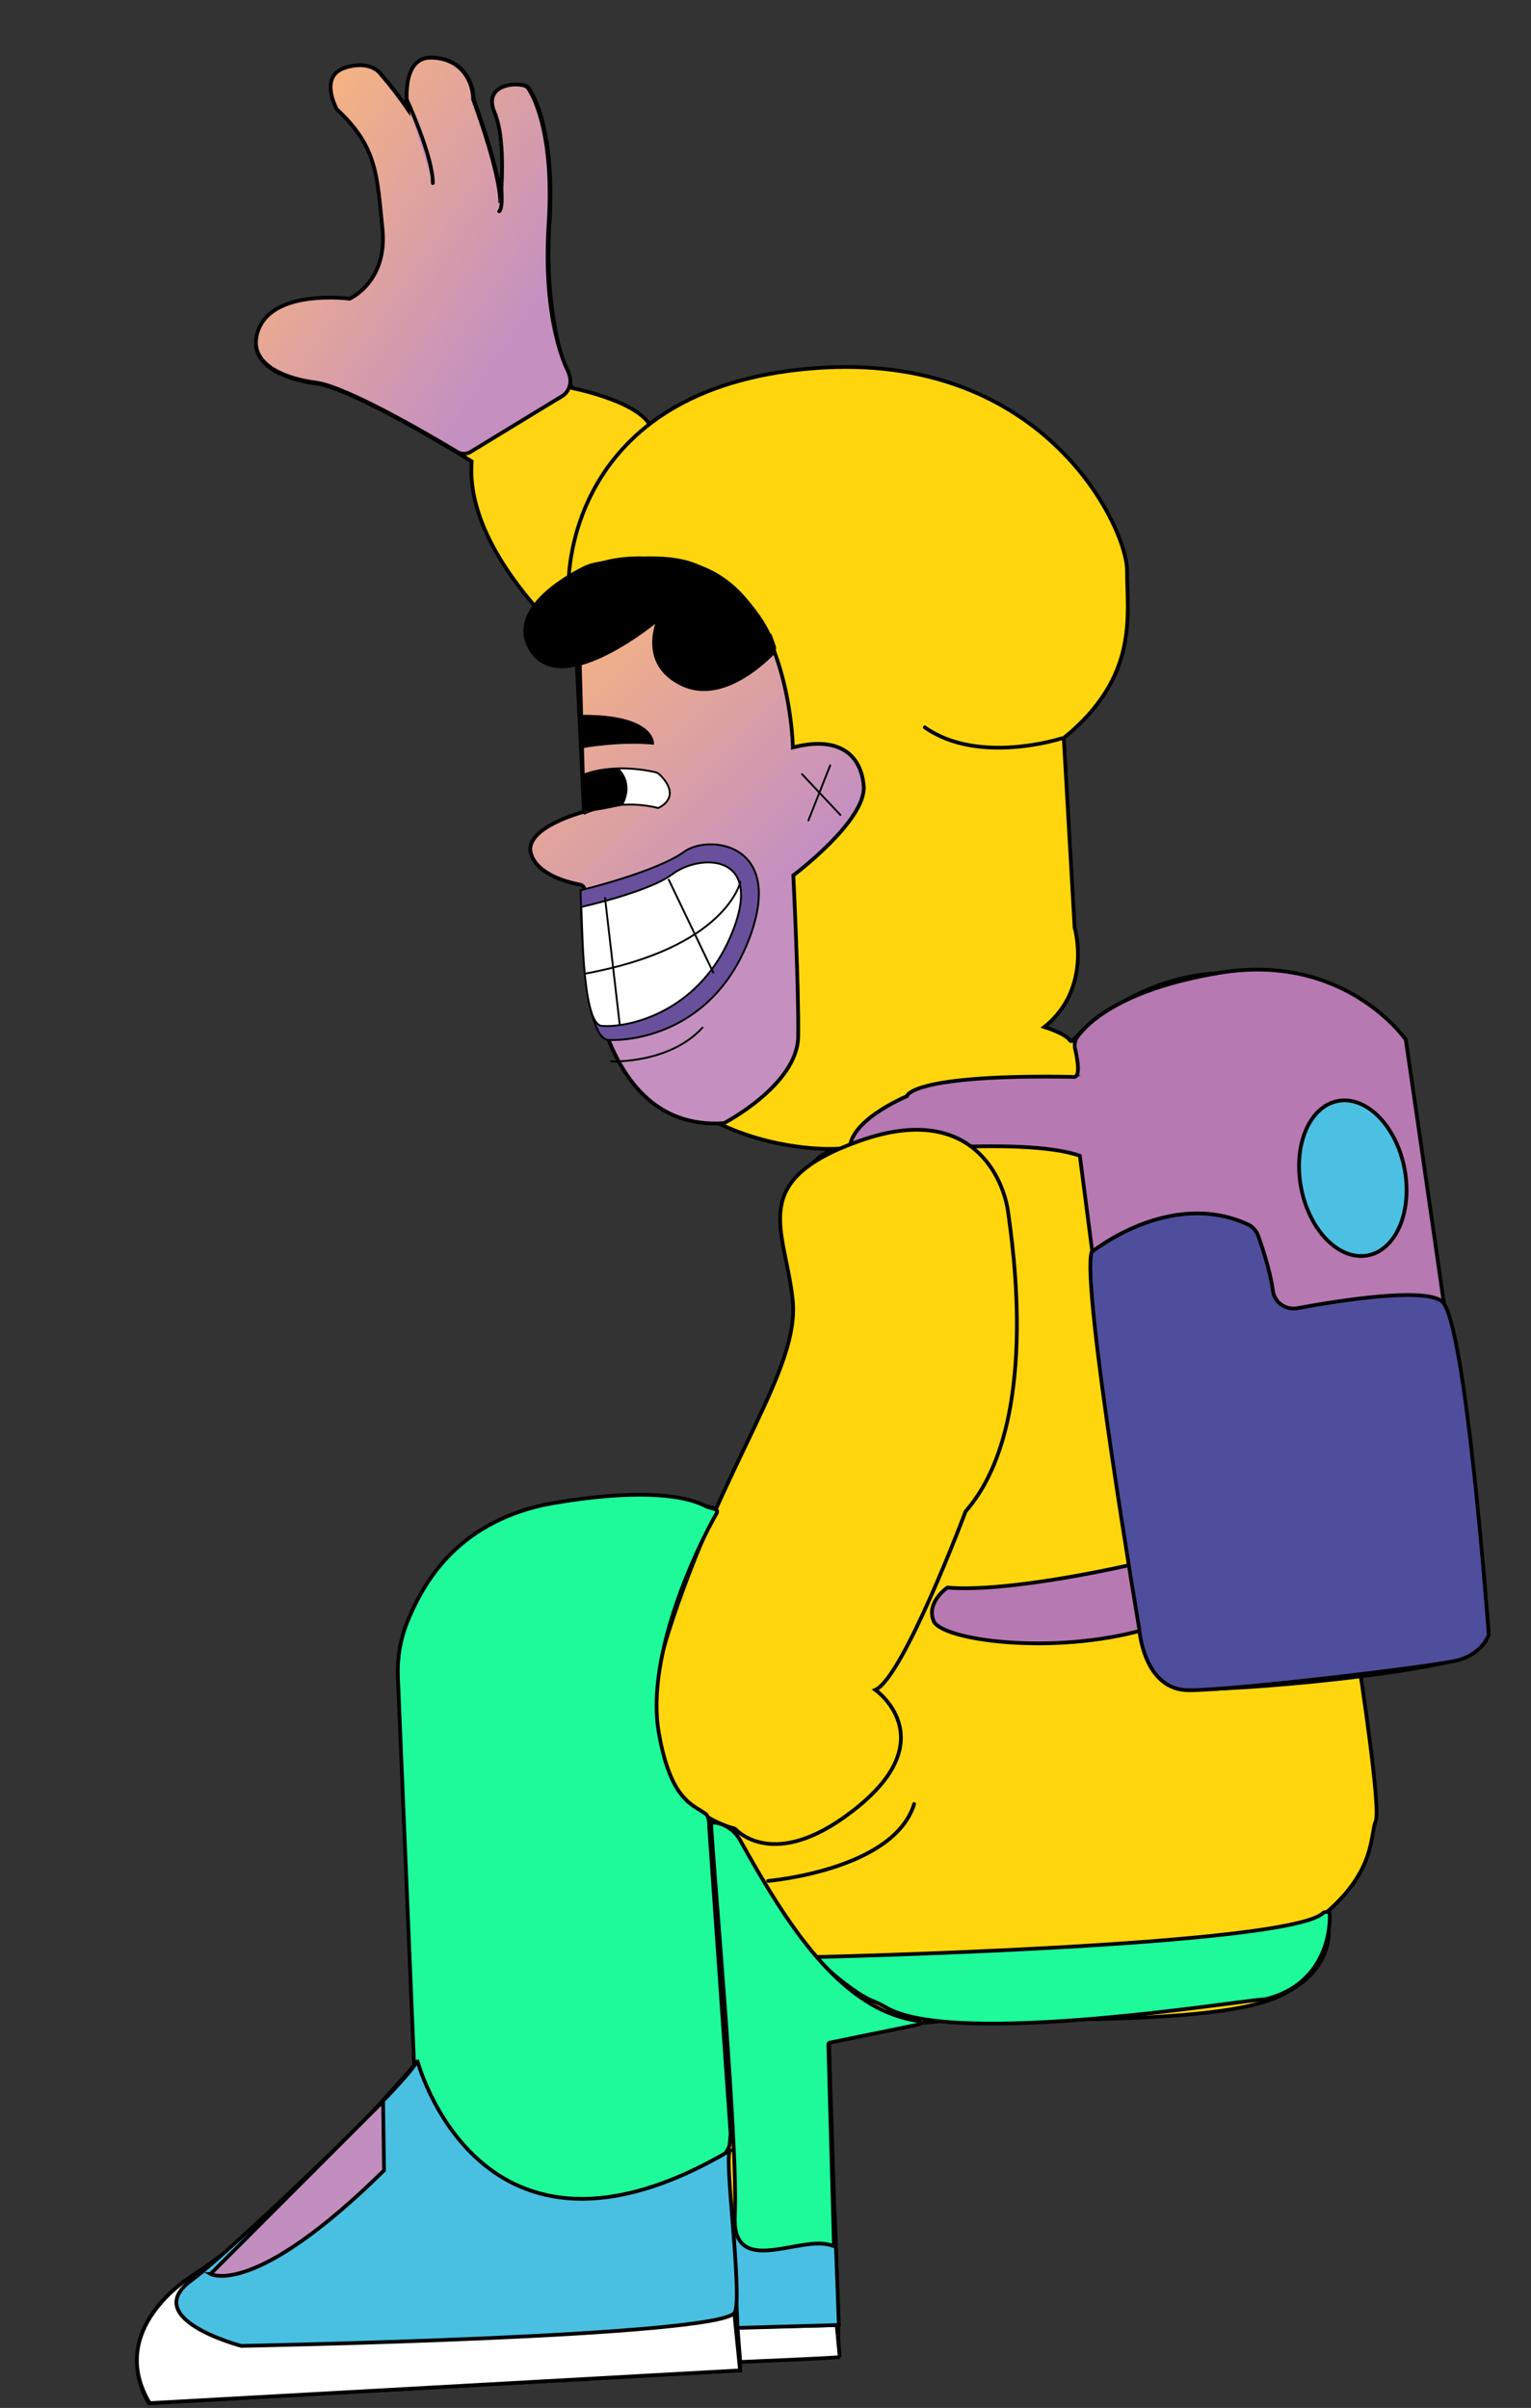 <svg width="410" height="645" viewBox="0 0 410 645" fill="none" xmlns="http://www.w3.org/2000/svg">
<rect x="0" y="0" width="410" height="645" fill="#333333" stroke="none"/>
<path d="M109.225 29.197C109.225 29.197 107.147 15.258 115.623 15.445C124.099 15.632 126.86 22.324 126.846 26.648C126.846 26.648 135.77 50.412 133.9 56.885C133.9 56.885 136.208 38.683 132.645 30.201C129.082 21.718 140.661 21.892 141.554 23.528C141.554 23.528 148.892 32.877 147.15 60.089C145.407 87.277 153.235 103.951 153.235 103.951C153.235 103.951 174.462 108.117 174.723 116.177C174.983 124.236 150.004 117.115 158.326 177.141C158.326 177.141 124.24 150.242 126.313 123.582C126.313 123.582 94.956 104.097 84.62 102.705C84.62 102.705 65.34 100.782 69.031 89.081C72.723 77.38 93.719 80.194 93.719 80.194C93.719 80.194 103.997 75.651 102.518 61.354C101.038 47.056 101.206 39.518 90.265 29.292C90.265 29.292 85.365 20.443 92.477 18.177C99.59 15.911 102.171 20.03 102.171 20.03C102.171 20.03 105.471 23.733 109.251 29.22C115.071 37.666 122.035 50.292 119.864 60.014" fill="#FFD412"/>
<path d="M109.225 29.197C109.225 29.197 107.147 15.258 115.623 15.445C124.099 15.632 126.86 22.324 126.846 26.648C126.846 26.648 135.77 50.412 133.9 56.885C133.9 56.885 136.208 38.683 132.645 30.201C129.082 21.718 140.661 21.892 141.554 23.528C141.554 23.528 148.892 32.877 147.15 60.089C145.407 87.277 153.235 103.951 153.235 103.951C153.235 103.951 174.462 108.117 174.723 116.177C174.983 124.236 150.004 117.115 158.326 177.141C158.326 177.141 124.24 150.242 126.313 123.582C126.313 123.582 94.956 104.097 84.62 102.705C84.62 102.705 65.34 100.782 69.031 89.081C72.723 77.38 93.719 80.194 93.719 80.194C93.719 80.194 103.997 75.651 102.518 61.354C101.038 47.056 101.206 39.518 90.265 29.292C90.265 29.292 85.365 20.443 92.477 18.177C99.59 15.911 102.171 20.03 102.171 20.03C102.171 20.03 105.471 23.733 109.251 29.22C115.071 37.666 122.035 50.292 119.864 60.014" stroke="black" stroke-miterlimit="10"/>
<path d="M223.415 307.733C223.415 307.733 157.718 311.029 158.378 236.149C158.378 236.149 143.941 236.291 143.922 228.065C143.904 219.839 156.462 218.835 156.462 218.835L154.445 177.323C154.445 177.323 131.804 175.532 152.255 157.125C152.255 157.125 150.369 105.703 214.656 98.941C278.944 92.18 301.843 141.215 301.815 152.844C301.788 164.473 305.22 181.195 284.879 197.67L287.78 248.481C287.78 248.481 292.632 264.643 279.69 275.097C279.69 275.097 285.327 276.834 286.515 278.688C286.68 278.929 287.008 278.984 287.196 278.772C291.529 274.211 325.269 241.554 370.77 276.729L395.441 431.979C395.441 431.979 396.668 444.483 387.397 443.114L363.962 446.022C363.962 446.022 369.896 484.374 368.403 487.864C366.91 491.354 368.462 500.938 355.103 512.368C355.103 512.368 360.741 527.032 341.379 535.221C321.992 543.412 255.18 540.248 255.068 540.88C254.956 541.512 221.892 543.748 221.892 543.748L224.642 629.975L198.074 631.571L198.276 634.934L39.873 643.722C39.873 643.722 27.129 625.359 52.549 608.829C77.97 592.299 113.944 549.731 113.944 549.731L110.914 456.344C110.914 456.344 101.551 409.246 152.024 402.564C152.024 402.564 175.054 398.756 193.585 404.669C193.585 404.669 213.326 364.851 213.559 357.885C213.791 350.92 211.329 338.265 212.594 324.311C213.859 310.357 223.44 307.732 223.44 307.732L223.415 307.733Z" fill="#FFD60E" stroke="black" stroke-miterlimit="10"/>
<path d="M193.877 300.861C193.877 300.861 213.554 290.638 213.75 277.702C213.946 264.765 212.452 234.473 212.452 234.473C212.452 234.473 232.18 219.713 231.296 210.398C230.412 201.084 223.421 197.295 212.341 200.215C212.341 200.215 211.567 155.327 182.309 150.622C182.309 150.622 162.41 146.332 154.537 154.87C154.537 154.87 126.541 176.589 155.263 177.769L156.349 217.454C156.349 217.454 140.179 221.656 142.196 228.648C143.834 234.311 152.244 236.386 155.375 236.974C156.056 237.109 156.54 237.681 156.532 238.382C156.4 247.407 157.015 303.351 193.877 300.861Z" fill="url(#paint0_linear_126_69)" stroke="black" stroke-miterlimit="10"/>
<path d="M287.562 288.479C289.446 288.516 288.522 283.572 287.914 280.97C287.643 279.806 287.873 278.611 288.592 277.638C291.375 273.853 300.499 264.938 326.604 260.582C360.262 254.992 376.475 278.491 376.475 278.491C376.475 278.491 398.784 431.47 398.574 436.332C398.364 441.194 393.332 443.456 393.332 443.456C381.03 448.742 320.632 453.978 314.698 452.073C308.763 450.168 306.488 436.511 306.488 436.511C281.669 443.504 252.115 439.299 250.028 434.223C247.942 429.148 253.705 425.259 253.705 425.259C270.624 426.68 303.356 419.036 303.356 419.036L289.181 309.587C273.315 303.982 227.754 309.382 227.754 309.382C225.531 300.772 242.841 293.652 242.841 293.652C242.841 293.652 243.511 287.682 287.611 288.451L287.562 288.479Z" fill="#B679B2" stroke="black" stroke-miterlimit="10"/>
<path d="M292.322 335.417C292.322 335.417 313.265 318.323 334.187 327.974C335.527 328.594 336.525 329.785 337.01 331.182C338.157 334.44 340.212 340.696 340.893 345.784C341.306 348.912 344.337 350.981 347.459 350.418C358.806 348.311 381.018 344.825 386.074 348.5C392.543 353.19 398.686 437.956 398.686 437.956C398.686 437.956 396.898 443.217 389.956 444.834C383.013 446.452 330.782 452.741 318.433 452.757C306.083 452.774 305.058 436.123 305.058 436.123C305.058 436.123 289.564 344.564 292.323 335.442L292.322 335.417Z" fill="#4F4E9C" stroke="black" stroke-miterlimit="10"/>
<path d="M366.337 336.267C373.964 334.769 378.331 324.302 376.091 312.887C373.85 301.472 365.849 293.433 358.222 294.93C350.594 296.428 346.227 306.895 348.468 318.31C350.709 329.724 358.709 337.764 366.337 336.267Z" fill="#4BC0E3" stroke="black" stroke-miterlimit="10"/>
<path d="M150.393 106.223C152.305 105.067 153.179 102.734 152.506 100.594C152.295 99.962 152.168 99.499 152.168 99.499C152.168 99.499 145.187 87.129 146.923 59.986C148.662 32.867 141.342 23.517 141.342 23.517C140.451 21.885 128.88 21.712 132.458 30.172C135.229 36.747 134.464 49.16 133.985 54.369C133.893 45.824 126.699 26.627 126.699 26.627C126.713 22.314 123.96 15.638 115.507 15.452C107.054 15.266 109.126 29.169 109.126 29.169C105.357 23.695 102.065 20.002 102.065 20.002C102.065 20.002 99.516 15.892 92.398 18.154C85.28 20.415 90.192 29.241 90.192 29.241C101.103 39.441 100.935 46.935 102.411 61.222C103.888 75.508 93.638 80.014 93.638 80.014C93.638 80.014 72.698 77.207 69.017 88.879C65.337 100.55 84.564 102.468 84.564 102.468C92.7 103.566 113.839 115.878 122.442 121.037C123.547 121.714 124.933 121.705 126.055 121.018L150.415 106.172L150.393 106.223Z" fill="url(#paint1_linear_126_69)" stroke="black" stroke-miterlimit="10"/>
<path d="M108.807 26.398C108.807 26.398 115.93 41.75 115.906 49.029L108.807 26.398Z" fill="#C590C0"/>
<path d="M108.807 26.398C108.807 26.398 115.93 41.75 115.906 49.029" stroke="black" stroke-miterlimit="10" stroke-linecap="round"/>
<path d="M134.033 47.94C134.033 47.94 134.983 55.648 133.678 56.608L134.033 47.94Z" fill="#C590C0"/>
<path d="M134.033 47.94C134.033 47.94 134.983 55.648 133.678 56.608" stroke="black" stroke-miterlimit="10" stroke-linecap="round"/>
<path d="M207.198 172.926C207.479 173.696 207.298 174.591 206.682 175.193C203.46 178.434 192.719 188.074 182.703 183.294C170.754 177.597 176.58 165.598 176.58 165.598C176.58 165.598 151.11 187.108 142.531 174.549C135.268 163.926 151.23 154.784 156.32 152.241C157.281 151.741 158.304 151.41 159.386 151.173C164.074 150.203 178.197 147.782 186.856 151.686C186.856 151.686 201.333 157.353 207.201 172.975L207.198 172.926Z" fill="black" stroke="black" stroke-miterlimit="10"/>
<path d="M218.444 524.214C218.444 524.214 346.193 521.32 354.442 512.299C354.535 512.193 356.019 512.028 356.053 512.177C356.386 514.823 356.111 531.387 338.73 535.55C334.836 535.381 255.329 548.757 237.103 537.604C236.431 537.192 234.457 536.254 233.718 535.972C230.713 534.869 223.249 529.584 218.47 524.237L218.444 524.214Z" fill="#1EF99A" stroke="black" stroke-miterlimit="10"/>
<path d="M217.03 524.284C217.03 524.284 198.137 503.856 196.804 489.969C196.801 489.919 196.847 489.866 196.9 489.913C198.022 491.12 208.628 501.302 229.918 483.832C252.493 465.311 234.417 452.654 234.417 452.654C241.961 449.303 258.582 404.854 258.582 404.854C278.716 381.882 271.118 333.166 269.95 324.541C268.782 315.916 260.347 294.86 230.159 305.618C199.971 316.376 210.176 329.031 212.265 347.994C214.353 366.958 193.679 391.337 179.017 437.192C164.355 483.047 196.768 489.796 196.768 489.796" fill="#FFD60B"/>
<path d="M217.03 524.284C217.03 524.284 198.137 503.856 196.804 489.969C196.801 489.919 196.847 489.866 196.9 489.913C198.022 491.12 208.628 501.302 229.918 483.832C252.493 465.311 234.417 452.654 234.417 452.654C241.961 449.303 258.582 404.854 258.582 404.854C278.716 381.882 271.118 333.166 269.95 324.541C268.782 315.916 260.347 294.86 230.159 305.618C199.971 316.376 210.176 329.031 212.265 347.994C214.353 366.958 193.679 391.337 179.017 437.192C164.355 483.047 196.768 489.796 196.768 489.796" stroke="black" stroke-miterlimit="10"/>
<path d="M224.094 622.808L197.504 623.452L198.232 632.688C198.232 632.688 224.892 631.564 224.88 631.368C224.868 631.172 224.069 622.81 224.069 622.81L224.094 622.808Z" fill="white" stroke="black" stroke-miterlimit="10"/>
<path d="M196.324 593.74L197.509 623.554L224.643 622.783L223.554 593.317L196.324 593.74Z" fill="#49C0E3" stroke="black" stroke-miterlimit="10"/>
<path d="M245.996 542.285L222.219 547.143C222 547.181 221.815 547.392 221.83 547.642L223.321 601.174C223.333 601.373 223.229 601.705 223.076 601.614C214.933 598.098 195.914 610.806 196.789 593.38C197.768 573.995 190.428 494.028 190.405 487.496C190.39 487.246 190.619 488.184 190.866 488.194C191.97 488.128 195.956 488.865 198.248 492.983C210.787 515.536 225.12 538.432 245.989 541.359C246.511 541.428 246.557 542.201 246.022 542.309L245.996 542.285Z" fill="#1EF99A" stroke="black" stroke-miterlimit="10"/>
<path d="M188.911 403.432C190.236 404.104 192.676 404.057 191.921 405.33C187.361 413.266 172.676 443.022 176.443 464.232C179.685 482.568 185.677 483.36 188.951 485.868C189.927 486.611 189.906 488.365 189.93 489.591L195.647 571.36C195.663 571.634 195.425 574.378 195.366 574.657C194.509 577.589 184.507 592.213 156.473 590.917C126.067 589.537 117.516 584.291 111.583 566.868C111.493 566.623 111.451 566.35 111.435 566.075L106.559 449.246C106.361 444.275 107.145 439.295 109.007 434.65C113.476 423.514 122.443 408.426 145.2 403.202C145.2 403.202 175.84 396.729 188.909 403.407L188.911 403.432Z" fill="#1EF99A" stroke="black" stroke-miterlimit="10"/>
<path d="M205.69 503.829C205.69 503.829 239.385 500.97 244.804 483.226" stroke="black" stroke-miterlimit="10" stroke-linecap="round"/>
<path d="M50.692 610.172C50.692 610.172 28.307 623.998 40.087 643.711L198.193 634.939L196.523 618.364C196.523 618.364 42.765 621.732 50.692 610.172Z" fill="white" stroke="black" stroke-miterlimit="10" stroke-linecap="round"/>
<path d="M195.588 575.968C193.657 576.737 198.92 614.781 196.794 619.383C193.736 625.976 64.623 628.376 64.623 628.376C64.623 628.376 36.857 621.095 51.495 610.639C59.966 604.6 112.352 555.126 111.698 551.746C111.698 551.746 128.253 615.707 195.614 575.991L195.588 575.968Z" fill="#49C0E2" stroke="black" stroke-miterlimit="10"/>
<path d="M56.374 609.099C56.374 609.099 67.878 615.818 102.841 581.371L102.595 562.861L56.399 609.098L56.374 609.099Z" fill="#C28EBF" stroke="black" stroke-miterlimit="10"/>
<path d="M155.493 238.456C155.493 238.456 175.703 233.613 183.273 228.112C189.616 223.505 210.096 225.606 200.878 250.796C191.661 275.986 170.204 278.915 162.922 278.557C155.641 278.199 155.493 238.456 155.493 238.456Z" fill="#68509C" stroke="black" stroke-width="0.5" stroke-miterlimit="10"/>
<path d="M155.585 242.955C155.585 242.955 173.644 238.985 180.078 234.147C187.492 228.579 205.5 228.318 195.499 251.177C186.485 271.739 167.558 275.412 161.096 274.781C155.513 274.221 156.007 242.905 155.61 242.953L155.585 242.955Z" fill="white" stroke="black" stroke-width="0.5" stroke-miterlimit="10"/>
<path d="M198.265 236.23C198.265 236.23 194.548 253.907 156.51 260.834" stroke="black" stroke-width="0.5" stroke-miterlimit="10" stroke-linecap="round"/>
<path d="M179.006 235.465L191.088 260.679" stroke="black" stroke-width="0.5" stroke-miterlimit="10"/>
<path d="M162.004 240.329L165.988 274.676" stroke="black" stroke-width="0.5" stroke-miterlimit="10"/>
<path d="M222.332 205.002L216.493 219.764" stroke="black" stroke-width="0.5" stroke-miterlimit="10" stroke-linecap="round"/>
<path d="M214.787 207.376L225.05 218.289" stroke="black" stroke-width="0.5" stroke-miterlimit="10" stroke-linecap="round"/>
<path d="M155.752 200.186C155.752 200.186 165.7 198.333 174.9 199.203C174.9 199.203 175.371 191.449 155.244 191.737L155.75 200.158L155.752 200.186Z" fill="black" stroke="black" stroke-width="0.5" stroke-miterlimit="10" stroke-linecap="round"/>
<path d="M156.645 217.867C156.645 217.867 165.204 213.711 176.252 216.43C176.252 216.43 182.97 213.763 176.681 207.506C176.347 207.161 175.898 206.928 175.458 206.825C172.913 206.249 163.832 204.531 156.171 207.567L156.645 217.867Z" fill="white" stroke="black" stroke-width="0.5" stroke-miterlimit="10" stroke-linecap="round"/>
<path d="M165.789 206.241C165.789 206.241 169.652 209.698 166.633 215.513C166.633 215.513 157.229 217.598 156.755 217.103C156.282 216.608 156.583 207.717 156.583 207.717C156.583 207.717 164.426 205.725 165.789 206.241Z" fill="black" stroke="black" stroke-width="0.5" stroke-miterlimit="10" stroke-linecap="round"/>
<path d="M163.684 284.31C163.684 284.31 179.215 285.011 188.12 275.268" stroke="black" stroke-width="0.5" stroke-miterlimit="10" stroke-linecap="round"/>
<path d="M284.344 197.768C284.344 197.768 262.116 205.035 247.66 194.834" stroke="black" stroke-miterlimit="10" stroke-linecap="round"/>
<defs>
<linearGradient id="paint0_linear_126_69" x1="138.371" y1="177.006" x2="200.904" y2="242.173" gradientUnits="userSpaceOnUse">
<stop stop-color="#F8B47F"/>
<stop offset="1" stop-color="#C590C0"/>
</linearGradient>
<linearGradient id="paint1_linear_126_69" x1="72.621" y1="37.582" x2="141.669" y2="84.518" gradientUnits="userSpaceOnUse">
<stop stop-color="#F8B47F"/>
<stop offset="1" stop-color="#C590C0"/>
</linearGradient>
</defs>
</svg>
